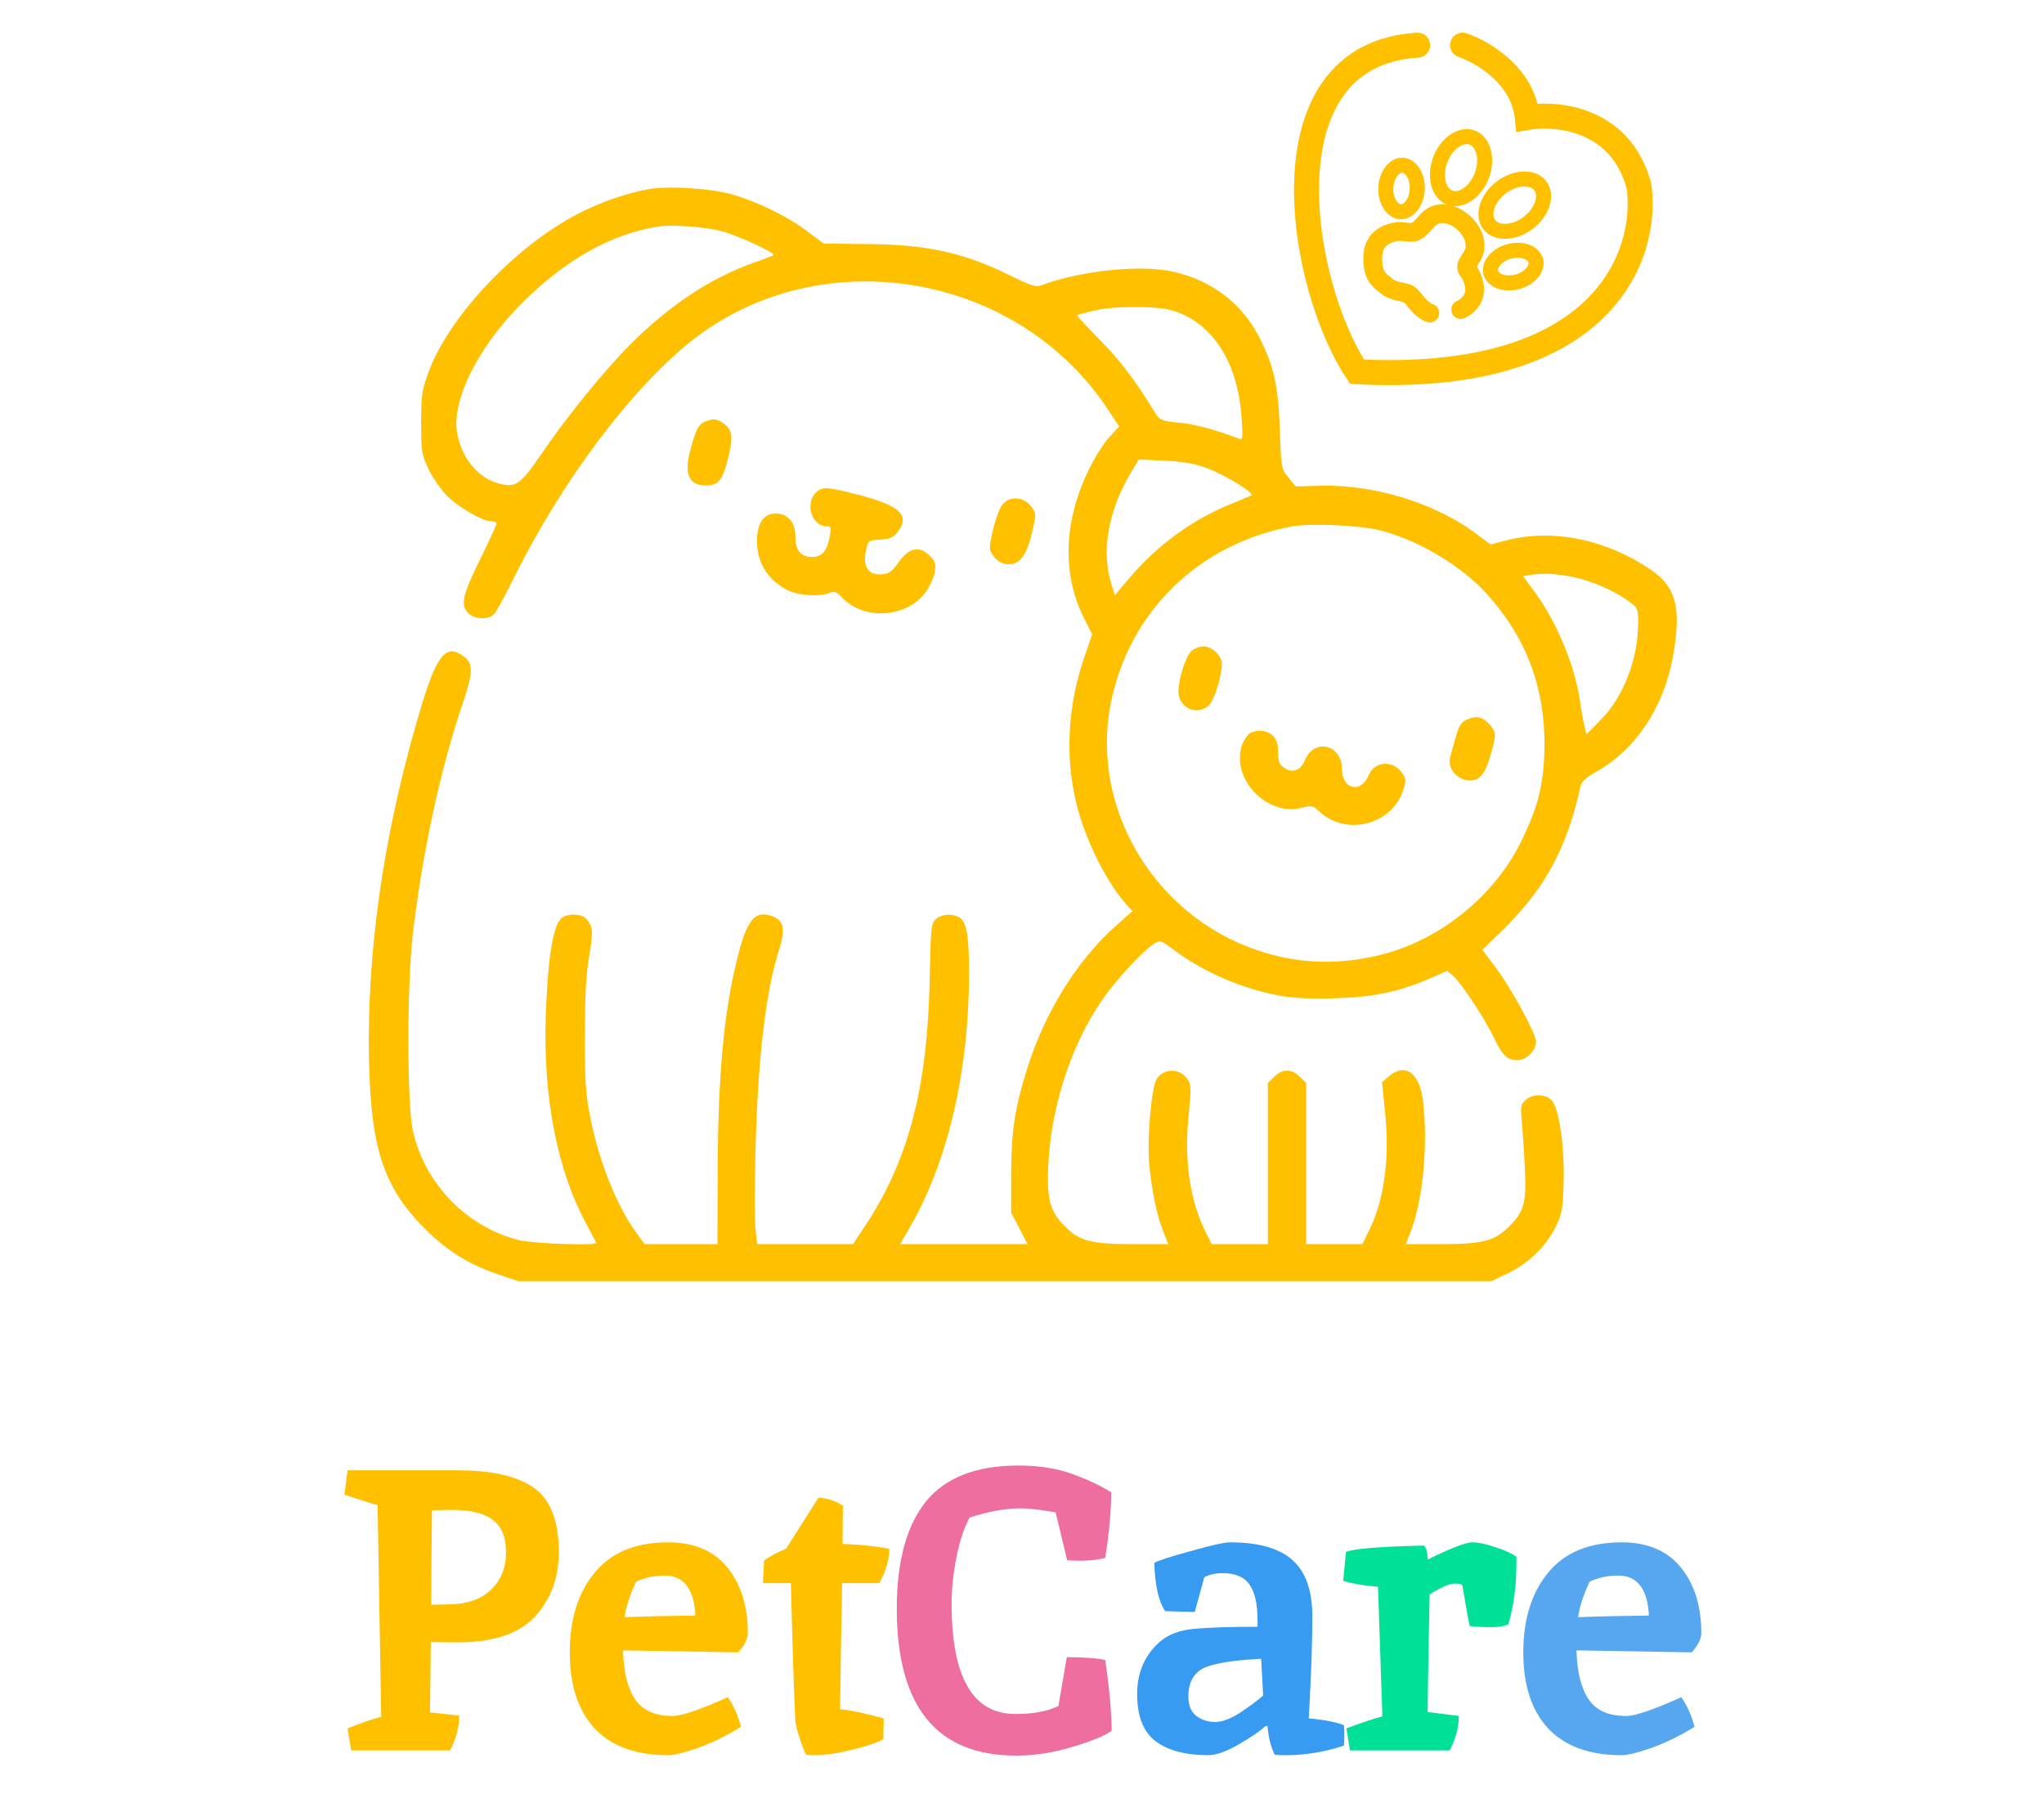 <svg width="327" height="287" viewBox="0 0 327 287" fill="none" xmlns="http://www.w3.org/2000/svg">
<path d="M233.988 7.225C237.143 8.278 243.662 12.065 244.337 18.789C248.51 18.062 259.224 18.581 262.208 29.78C263.741 40.633 256.709 61.478 217.11 59.464C208.061 46.02 201.423 8.779 226.787 7.225" stroke="#FFC000" stroke-width="4" stroke-linecap="round"/>
<path d="M244.471 35.661C243.263 36.572 241.927 37 240.778 37.002C239.63 37.003 238.745 36.589 238.232 35.907C237.719 35.225 237.565 34.26 237.883 33.156C238.201 32.05 238.98 30.883 240.188 29.971C241.396 29.06 242.731 28.632 243.88 28.631C245.029 28.629 245.913 29.043 246.427 29.725C246.94 30.407 247.094 31.372 246.776 32.477C246.458 33.583 245.679 34.75 244.471 35.661Z" stroke="#FFC000" stroke-width="2.4"/>
<path d="M237.077 28.053C236.55 29.472 235.655 30.553 234.688 31.175C233.721 31.796 232.752 31.925 231.952 31.629C231.152 31.332 230.502 30.604 230.174 29.503C229.846 28.401 229.873 26.999 230.399 25.58C230.926 24.161 231.821 23.08 232.788 22.459C233.756 21.837 234.724 21.708 235.524 22.004C236.324 22.301 236.975 23.029 237.303 24.13C237.631 25.232 237.604 26.634 237.077 28.053Z" stroke="#FFC000" stroke-width="2.4"/>
<path d="M226.737 30.249C226.692 31.371 226.308 32.328 225.78 32.972C225.252 33.616 224.638 33.894 224.07 33.872C223.502 33.85 222.912 33.525 222.438 32.843C221.964 32.16 221.658 31.176 221.703 30.053C221.749 28.931 222.133 27.974 222.661 27.33C223.188 26.686 223.803 26.408 224.371 26.43C224.938 26.452 225.529 26.777 226.002 27.46C226.477 28.143 226.783 29.127 226.737 30.249Z" stroke="#FFC000" stroke-width="2.4"/>
<path d="M242.737 45.082C241.652 45.371 240.625 45.288 239.855 44.974C239.086 44.661 238.64 44.156 238.494 43.606C238.348 43.057 238.485 42.396 238.998 41.74C239.51 41.084 240.36 40.5 241.445 40.211C242.529 39.921 243.556 40.004 244.326 40.318C245.095 40.631 245.541 41.136 245.687 41.686C245.833 42.235 245.696 42.896 245.184 43.552C244.671 44.208 243.821 44.792 242.737 45.082Z" stroke="#FFC000" stroke-width="2.4"/>
<path d="M228.746 50.083C227.158 49.539 226.121 47.548 225.451 47.099C224.781 46.651 223.057 46.732 221.896 45.822C220.395 44.645 219.676 44.019 219.61 41.505C219.54 38.86 220.957 37.414 223.575 37.032C224.377 36.915 225.677 37.385 226.418 37.054C227.301 36.661 228.002 35.524 228.772 34.873C228.818 34.834 228.865 34.797 228.912 34.763C231.653 32.782 236.218 36.191 235.973 39.564C235.97 39.605 235.967 39.647 235.964 39.687C235.866 40.917 234.692 41.971 234.637 42.556C234.572 43.259 234.996 43.342 235.305 43.975C237.323 48.112 233.678 49.519 233.678 49.519" stroke="#FFC000" stroke-width="3" stroke-linecap="round"/>
<path d="M104.07 30.217C100.515 30.789 96.143 32.3 92.506 34.18C82.454 39.37 71.83 50.606 68.561 59.514C67.499 62.415 67.377 63.233 67.377 67.645C67.377 72.099 67.458 72.753 68.48 74.878C69.052 76.145 70.319 77.983 71.218 79.005C72.975 80.925 77.102 83.377 78.573 83.377C79.063 83.377 79.431 83.541 79.431 83.745C79.431 83.99 78.246 86.564 76.775 89.547C73.955 95.268 73.628 96.78 74.936 98.087C75.957 99.109 78.246 99.19 79.104 98.169C79.431 97.801 80.942 95.023 82.413 92.04C89.932 76.962 100.801 62.456 110.363 54.733C131.038 38.144 162.992 43.415 177.498 65.888L179.05 68.218L177.457 69.934C176.599 70.874 175.169 73.121 174.27 74.96C170.143 83.295 169.857 91.835 173.452 98.945L174.719 101.479L173.248 105.81C170.51 114.146 170.347 122.972 172.88 130.94C174.474 136.006 177.579 141.85 180.235 144.71L181.175 145.731L178.519 148.101C172.349 153.577 167.119 161.953 164.3 171.025C162.338 177.317 161.807 180.831 161.766 187.614V193.989L163.074 196.481L164.381 199.015H154.166H143.991L145.258 196.849C151.592 186.143 155.024 171.556 155.024 155.497C155.024 149.45 154.615 147.366 153.39 146.712C152.245 146.099 150.693 146.222 149.753 146.998C148.977 147.693 148.895 148.265 148.731 156.723C148.364 174.048 145.381 185.408 138.557 195.868L136.473 199.015H128.832H121.15L120.864 196.685C120.701 195.378 120.701 189.698 120.864 184.1C121.232 169.349 122.498 158.725 124.582 152.106C125.686 148.592 125.44 147.243 123.52 146.549C120.741 145.568 119.475 147.08 117.922 153.454C115.797 161.913 114.857 172.169 114.817 187.247L114.776 199.015H108.973H103.13L101.863 197.298C98.676 192.926 95.898 185.98 94.468 178.911C93.691 174.947 93.528 173.068 93.569 165.508C93.569 159.338 93.773 155.579 94.263 152.923C94.917 149 94.876 148.265 93.814 146.998C93.119 146.222 91.24 146.058 90.055 146.712C88.584 147.529 87.685 152.474 87.317 162.239C86.826 175.438 89.156 187.369 93.936 196.032C94.713 197.462 95.367 198.729 95.367 198.81C95.367 199.301 85.519 198.933 83.149 198.402C74.813 196.399 67.99 189.453 66.069 180.954C65.088 176.623 65.088 157.377 66.069 149.164C67.663 135.925 70.482 122.89 74.119 112.225C75.671 107.608 75.712 106.178 74.282 105.074C71.463 102.868 69.951 104.584 67.458 112.797C61.819 131.512 59 149.532 59 166.489C59.041 182.956 61.002 189.576 67.99 196.563C71.504 200.077 74.977 202.243 79.635 203.836L82.904 204.939H160.745H238.585L241.241 203.673C244.51 202.12 247.33 199.382 248.882 196.236C249.904 194.152 250.027 193.376 250.149 189.208C250.313 183.365 249.414 177.195 248.229 176.01C247.207 174.947 245.205 174.947 244.061 175.969C243.284 176.663 243.244 177.031 243.448 179.197C243.57 180.545 243.816 183.937 243.938 186.756C244.224 192.558 243.856 193.866 241.16 196.44C238.994 198.524 237.033 199.015 230.577 199.015H224.897L225.673 197.012C227.635 192.068 228.493 182.997 227.635 175.969C227.062 171.597 224.774 169.962 222.2 172.169L221.097 173.109L221.587 177.93C222.363 185.285 221.424 192.15 218.972 196.931L217.95 199.015H213.456H208.961V186.143V173.231L207.939 172.25C206.673 170.943 205.12 170.943 203.853 172.25L202.832 173.231V186.143V199.015H198.337H193.842L192.984 197.298C190.369 192.15 189.388 185.653 190.165 178.339C190.573 174.171 190.573 173.517 190.001 172.659C188.816 170.861 186.201 170.82 185.057 172.577C184.24 173.844 183.504 181.812 183.831 185.939C184.158 189.943 185.016 194.275 186.119 197.053L186.896 199.015H181.216C174.76 199.015 172.799 198.524 170.633 196.44C168.263 194.152 167.609 192.436 167.65 188.309C167.732 178.339 171.001 167.633 176.354 159.91C178.56 156.723 182.687 152.269 184.567 151.003C185.588 150.349 185.67 150.349 187.795 151.942C192.657 155.62 199.277 158.398 205.365 159.379C207.367 159.706 210.595 159.829 214.15 159.665C220.116 159.461 224.12 158.562 229.228 156.315L231.557 155.293L232.579 156.192C233.927 157.459 237.686 163.22 238.912 165.835C240.302 168.777 241.119 169.594 242.712 169.594C244.183 169.594 245.736 168.083 245.736 166.612C245.736 165.386 241.813 158.153 239.362 154.884L237.155 151.942L240.751 148.428C247.248 141.972 250.721 135.516 252.846 125.791C253.009 125.015 253.745 124.361 255.42 123.421C261.713 119.866 266.167 113.165 267.638 105.034C269.027 97.27 268.169 93.879 264.042 91.1C256.973 86.278 248.433 84.562 241.16 86.401L238.463 87.096L236.256 85.461C229.841 80.558 219.953 77.493 211.29 77.697L207.286 77.82L206.141 76.39C204.997 75.041 204.957 74.837 204.752 68.871C204.507 61.925 203.894 58.942 201.688 54.407C198.95 48.768 194.128 44.968 187.836 43.496C182.605 42.271 173.003 43.251 166.506 45.662C165.771 45.948 164.831 45.662 162.011 44.273C154.534 40.514 148.527 39.124 139.006 39.043L131.774 38.961L129.2 37.04C125.972 34.589 120.987 32.178 117.023 31.075C113.591 30.135 107.257 29.726 104.07 30.217ZM115.511 37C117.922 37.612 124.092 40.473 123.765 40.8C123.683 40.881 122.376 41.413 120.905 41.903C113.795 44.395 107.216 48.727 100.883 55.06C96.592 59.351 90.545 66.828 86.459 72.835C83.231 77.575 82.495 78.106 79.635 77.289C76.325 76.39 73.71 73.039 73.097 69.035C72.28 63.559 77.02 54.611 84.457 47.542C91.28 41.086 98.022 37.408 105.378 36.223C107.461 35.896 113.019 36.305 115.511 37ZM187.55 49.666C193.924 51.546 198.051 57.92 198.623 66.787C198.868 70.261 198.827 70.424 198.092 70.138C194.619 68.79 191.023 67.809 188.571 67.605C185.956 67.359 185.547 67.196 184.934 66.256C181.666 60.903 179.214 57.675 175.986 54.407C173.902 52.282 172.227 50.484 172.308 50.443C172.39 50.361 173.534 50.034 174.883 49.707C178.152 48.931 184.975 48.89 187.55 49.666ZM193.188 74.919C195.885 75.94 200.625 78.801 200.217 79.209C200.094 79.291 198.541 79.986 196.784 80.68C190.573 83.214 184.853 87.422 180.317 92.898L178.356 95.227L177.702 93.102C176.19 87.913 177.334 81.661 180.889 75.654L182.197 73.489L186.283 73.693C189.307 73.816 191.105 74.142 193.188 74.919ZM220.811 84.848C226.858 86.36 233.805 90.528 237.809 94.941C244.102 101.887 247.125 109.814 247.085 119.131C247.044 125.219 246.145 128.978 243.284 134.74C239.076 143.28 230.536 150.226 221.26 152.637C214.355 154.435 207.694 154.231 201.197 152.024C184.689 146.467 174.474 129.387 177.661 112.716C180.521 97.924 191.758 86.932 206.795 84.194C209.615 83.663 217.705 84.031 220.811 84.848ZM253.091 92.653C255.625 93.347 258.853 94.859 260.773 96.33C261.999 97.229 262.081 97.474 262.081 99.64C262.04 105.483 259.751 111.449 256.033 115.208L253.786 117.496L253.5 116.27C253.336 115.576 252.969 113.614 252.723 111.857C251.824 106.096 248.882 99.15 245.287 94.369L243.652 92.162L245.205 91.917C247.248 91.59 250.272 91.876 253.091 92.653Z" fill="#FFC000"/>
<path d="M190.655 104.094C189.715 104.911 188.53 108.548 188.53 110.632C188.53 113.206 191.431 114.554 193.352 112.879C194.21 112.184 195.477 108.139 195.477 106.178C195.477 104.911 193.883 103.399 192.535 103.399C191.963 103.399 191.105 103.726 190.655 104.094Z" fill="#FFC000"/>
<path d="M234.826 115.045C233.764 115.494 233.437 115.984 232.865 117.987C232.497 119.294 232.088 120.683 232.007 121.092C231.353 123.258 233.927 125.505 236.093 124.688C237.278 124.198 237.932 122.972 238.831 119.417C239.321 117.455 239.28 117.21 238.545 116.189C237.441 114.759 236.338 114.391 234.826 115.045Z" fill="#FFC000"/>
<path d="M199.849 117.374C199.481 117.66 198.991 118.436 198.746 119.049C196.784 124.402 202.587 130.654 208.225 129.223C209.819 128.815 210.064 128.856 211.004 129.755C215.335 133.882 222.854 131.92 224.529 126.241C224.979 124.81 224.938 124.484 224.202 123.503C222.731 121.542 219.871 121.787 218.972 123.993C217.705 127.017 214.681 126.281 214.681 122.972C214.681 119.131 210.268 118.027 208.797 121.542C208.103 123.258 206.836 123.748 205.488 122.849C204.67 122.318 204.466 121.828 204.466 120.357C204.466 119.049 204.221 118.273 203.649 117.701C202.709 116.761 200.87 116.638 199.849 117.374Z" fill="#FFC000"/>
<path d="M112.651 67.523C111.67 68.013 111.221 68.953 110.322 72.467C109.464 75.981 110.322 77.657 112.937 77.657C114.857 77.657 115.552 76.88 116.369 73.734C117.309 70.097 117.227 68.871 115.961 67.891C114.776 66.951 113.999 66.869 112.651 67.523Z" fill="#FFC000"/>
<path d="M130.793 78.555C128.668 80.231 129.69 84.153 132.305 84.194C132.959 84.194 133 84.399 132.755 85.706C132.346 88.117 131.529 89.098 129.935 89.098C128.096 89.098 127.238 88.035 127.238 85.747C127.238 83.541 126.012 82.151 124.092 82.151C122.172 82.151 121.109 83.704 121.109 86.523C121.109 90.078 122.784 92.775 126.094 94.451C127.729 95.268 130.998 95.472 132.673 94.859C133.49 94.532 133.858 94.655 134.634 95.513C138.23 99.354 145.176 98.864 148.2 94.573C148.813 93.674 149.426 92.285 149.549 91.468C149.753 90.201 149.63 89.792 148.731 88.893C147.097 87.259 145.422 87.586 143.787 89.915C142.725 91.427 142.234 91.795 141.009 91.876C138.966 92.04 137.985 90.65 138.516 88.158C138.884 86.442 138.884 86.442 140.804 86.319C142.316 86.237 142.929 85.951 143.583 85.134C145.626 82.519 144.073 80.966 137.862 79.291C132.632 77.943 131.774 77.82 130.793 78.555Z" fill="#FFC000"/>
<path d="M160.459 80.599C159.968 81.13 159.314 82.887 158.865 84.725C158.17 87.831 158.17 87.913 158.988 89.016C159.519 89.711 160.254 90.16 161.071 90.242C163.033 90.446 164.177 89.016 165.076 85.298C165.811 82.192 165.771 82.11 164.953 81.007C163.85 79.495 161.684 79.291 160.459 80.599Z" fill="#FFC000"/>
<path d="M73.336 235.2C78.755 235.2 82.787 236.139 85.432 238.016C88.077 239.893 89.4 243.307 89.4 248.256C89.4 252.395 88.12 255.851 85.56 258.624C83 261.355 78.904 262.72 73.272 262.72C71.437 262.72 69.987 262.699 68.92 262.656L68.792 273.92L73.464 274.432C73.464 276.309 72.973 278.165 71.992 280H56.184L55.608 276.48C57.827 275.584 59.619 274.965 60.984 274.624C60.984 274.496 60.792 263.211 60.408 240.768C59.725 240.597 57.955 240.043 55.096 239.104L55.608 235.2H73.336ZM71.928 256.64C74.787 256.597 77.005 255.808 78.584 254.272C80.163 252.736 80.952 250.752 80.952 248.32C80.952 245.888 80.248 244.16 78.84 243.136C77.475 242.069 75.32 241.536 72.376 241.536C71.224 241.536 70.136 241.557 69.112 241.6C69.027 248.341 68.984 253.376 68.984 256.704L71.928 256.64ZM107.604 274.496C109.054 274.496 111.998 273.493 116.436 271.488C117.374 272.853 118.078 274.432 118.548 276.224C116.201 277.675 113.897 278.805 111.636 279.616C109.417 280.384 107.838 280.768 106.9 280.768C101.737 280.768 97.811 279.339 95.124 276.48C92.478 273.621 91.156 269.568 91.156 264.32C91.156 259.029 92.478 254.784 95.124 251.584C97.769 248.341 101.694 246.72 106.9 246.72C111.038 246.72 114.196 248.064 116.372 250.752C118.548 253.44 119.636 256.939 119.636 261.248C119.636 262.144 119.124 263.168 118.1 264.32L99.668 264C99.753 267.413 100.393 270.016 101.588 271.808C102.782 273.6 104.788 274.496 107.604 274.496ZM106.324 252.032C104.702 252.032 103.188 252.352 101.78 252.992C100.798 255.04 100.18 256.939 99.924 258.688C103.252 258.56 107.028 258.475 111.252 258.432C111.038 254.165 109.396 252.032 106.324 252.032ZM130.37 280.768L128.962 280.704C128.706 280.235 128.364 279.36 127.938 278.08C127.511 276.8 127.276 275.84 127.234 275.2C127.02 270.976 126.786 263.659 126.53 253.248H122.05L122.242 249.6C123.223 248.917 124.396 248.299 125.762 247.744L130.946 239.552C132.61 239.723 133.911 240.171 134.85 240.896L134.786 246.976C137.474 247.061 139.97 247.317 142.274 247.744C142.274 249.451 141.74 251.285 140.674 253.248H134.722C134.551 262.208 134.444 268.928 134.402 273.408C136.108 273.579 138.434 274.069 141.378 274.88L141.314 278.208C140.588 278.677 138.967 279.232 136.45 279.872C133.975 280.469 131.948 280.768 130.37 280.768Z" fill="#FFC000"/>
<path d="M172.716 249.664L170.732 249.6L168.876 241.92C166.401 241.493 164.545 241.28 163.308 241.28C160.876 241.28 158.145 241.771 155.116 242.752C154.22 244.416 153.516 246.549 153.004 249.152C152.492 251.755 152.236 254.208 152.236 256.512C152.236 268.288 155.628 274.176 162.412 274.176C165.313 274.176 167.617 273.749 169.324 272.896L170.668 265.088C173.356 265.088 175.404 265.237 176.812 265.536C177.494 270.187 177.836 273.963 177.836 276.864C176.812 277.632 174.742 278.485 171.628 279.424C168.556 280.363 165.526 280.832 162.54 280.832C149.825 280.832 143.468 272.981 143.468 257.28C143.468 249.813 145.004 244.139 148.076 240.256C151.19 236.373 156.14 234.432 162.924 234.432C166.294 234.432 169.281 234.923 171.884 235.904C174.188 236.757 176.15 237.696 177.772 238.72C177.772 241.621 177.452 245.12 176.812 249.216C175.617 249.515 174.252 249.664 172.716 249.664Z" fill="#ED6E9F"/>
<path d="M193.312 280.768C189.685 280.768 186.869 280.021 184.864 278.528C182.901 277.035 181.92 274.517 181.92 270.976C181.92 267.605 183.093 264.853 185.44 262.72C186.805 261.483 188.704 260.757 191.136 260.544C193.568 260.331 196.917 260.224 201.184 260.224V259.2C201.184 256.597 200.757 254.699 199.904 253.504C199.093 252.267 197.643 251.648 195.552 251.648C194.485 251.648 193.525 251.861 192.672 252.288L191.136 257.856L186.4 257.728C185.333 256.107 184.757 253.525 184.672 249.984C185.525 249.557 187.531 248.917 190.688 248.064C193.845 247.168 195.872 246.72 196.768 246.72C201.376 246.72 204.725 247.68 206.816 249.6C208.907 251.477 209.952 254.485 209.952 258.624C209.952 262.72 209.76 268.139 209.376 274.88C211.808 275.093 213.685 275.456 215.008 275.968C215.051 276.48 215.072 277.099 215.072 277.824L215.008 279.232C211.936 280.256 208.843 280.768 205.728 280.768C204.917 280.768 204.32 280.747 203.936 280.704C203.296 279.424 202.912 277.888 202.784 276.096H202.464C201.653 276.864 200.224 277.845 198.176 279.04C196.171 280.192 194.549 280.768 193.312 280.768ZM190.112 271.36C190.112 272.768 190.539 273.813 191.392 274.496C192.288 275.136 193.291 275.456 194.4 275.456C195.509 275.456 196.832 274.965 198.368 273.984C199.904 272.96 201.141 272.043 202.08 271.232L201.76 265.344C198.389 265.515 195.851 265.835 194.144 266.304C191.456 266.859 190.112 268.544 190.112 271.36Z" fill="#389BF2"/>
<path d="M233.956 253.632C233.871 253.419 233.444 253.312 232.676 253.312C231.908 253.312 230.585 253.888 228.708 255.04C228.537 263.403 228.431 269.675 228.388 273.856L233.38 274.496C233.38 276.331 232.889 278.165 231.908 280H215.972L215.396 276.48C218.041 275.499 219.961 274.859 221.156 274.56L220.452 253.824C218.233 253.653 216.377 253.333 214.884 252.864L215.332 248.256C216.484 247.744 220.644 247.403 227.812 247.232C228.196 247.616 228.388 248.363 228.388 249.472C232.143 247.637 234.511 246.72 235.492 246.72C236.516 246.72 237.753 246.976 239.204 247.488C240.697 247.957 241.828 248.469 242.596 249.024V250.112C242.596 253.611 242.169 256.853 241.316 259.84C240.591 260.139 239.631 260.288 238.436 260.288C237.241 260.288 236.132 260.224 235.108 260.096C234.98 259.541 234.596 257.387 233.956 253.632Z" fill="#00E096"/>
<path d="M260.146 274.496C261.597 274.496 264.541 273.493 268.978 271.488C269.917 272.853 270.621 274.432 271.09 276.224C268.743 277.675 266.439 278.805 264.178 279.616C261.959 280.384 260.381 280.768 259.442 280.768C254.279 280.768 250.354 279.339 247.666 276.48C245.021 273.621 243.698 269.568 243.698 264.32C243.698 259.029 245.021 254.784 247.666 251.584C250.311 248.341 254.237 246.72 259.442 246.72C263.581 246.72 266.738 248.064 268.914 250.752C271.09 253.44 272.178 256.939 272.178 261.248C272.178 262.144 271.666 263.168 270.642 264.32L252.21 264C252.295 267.413 252.935 270.016 254.13 271.808C255.325 273.6 257.33 274.496 260.146 274.496ZM258.866 252.032C257.245 252.032 255.73 252.352 254.322 252.992C253.341 255.04 252.722 256.939 252.466 258.688C255.794 258.56 259.57 258.475 263.794 258.432C263.581 254.165 261.938 252.032 258.866 252.032Z" fill="#56A7F0"/>
</svg>
